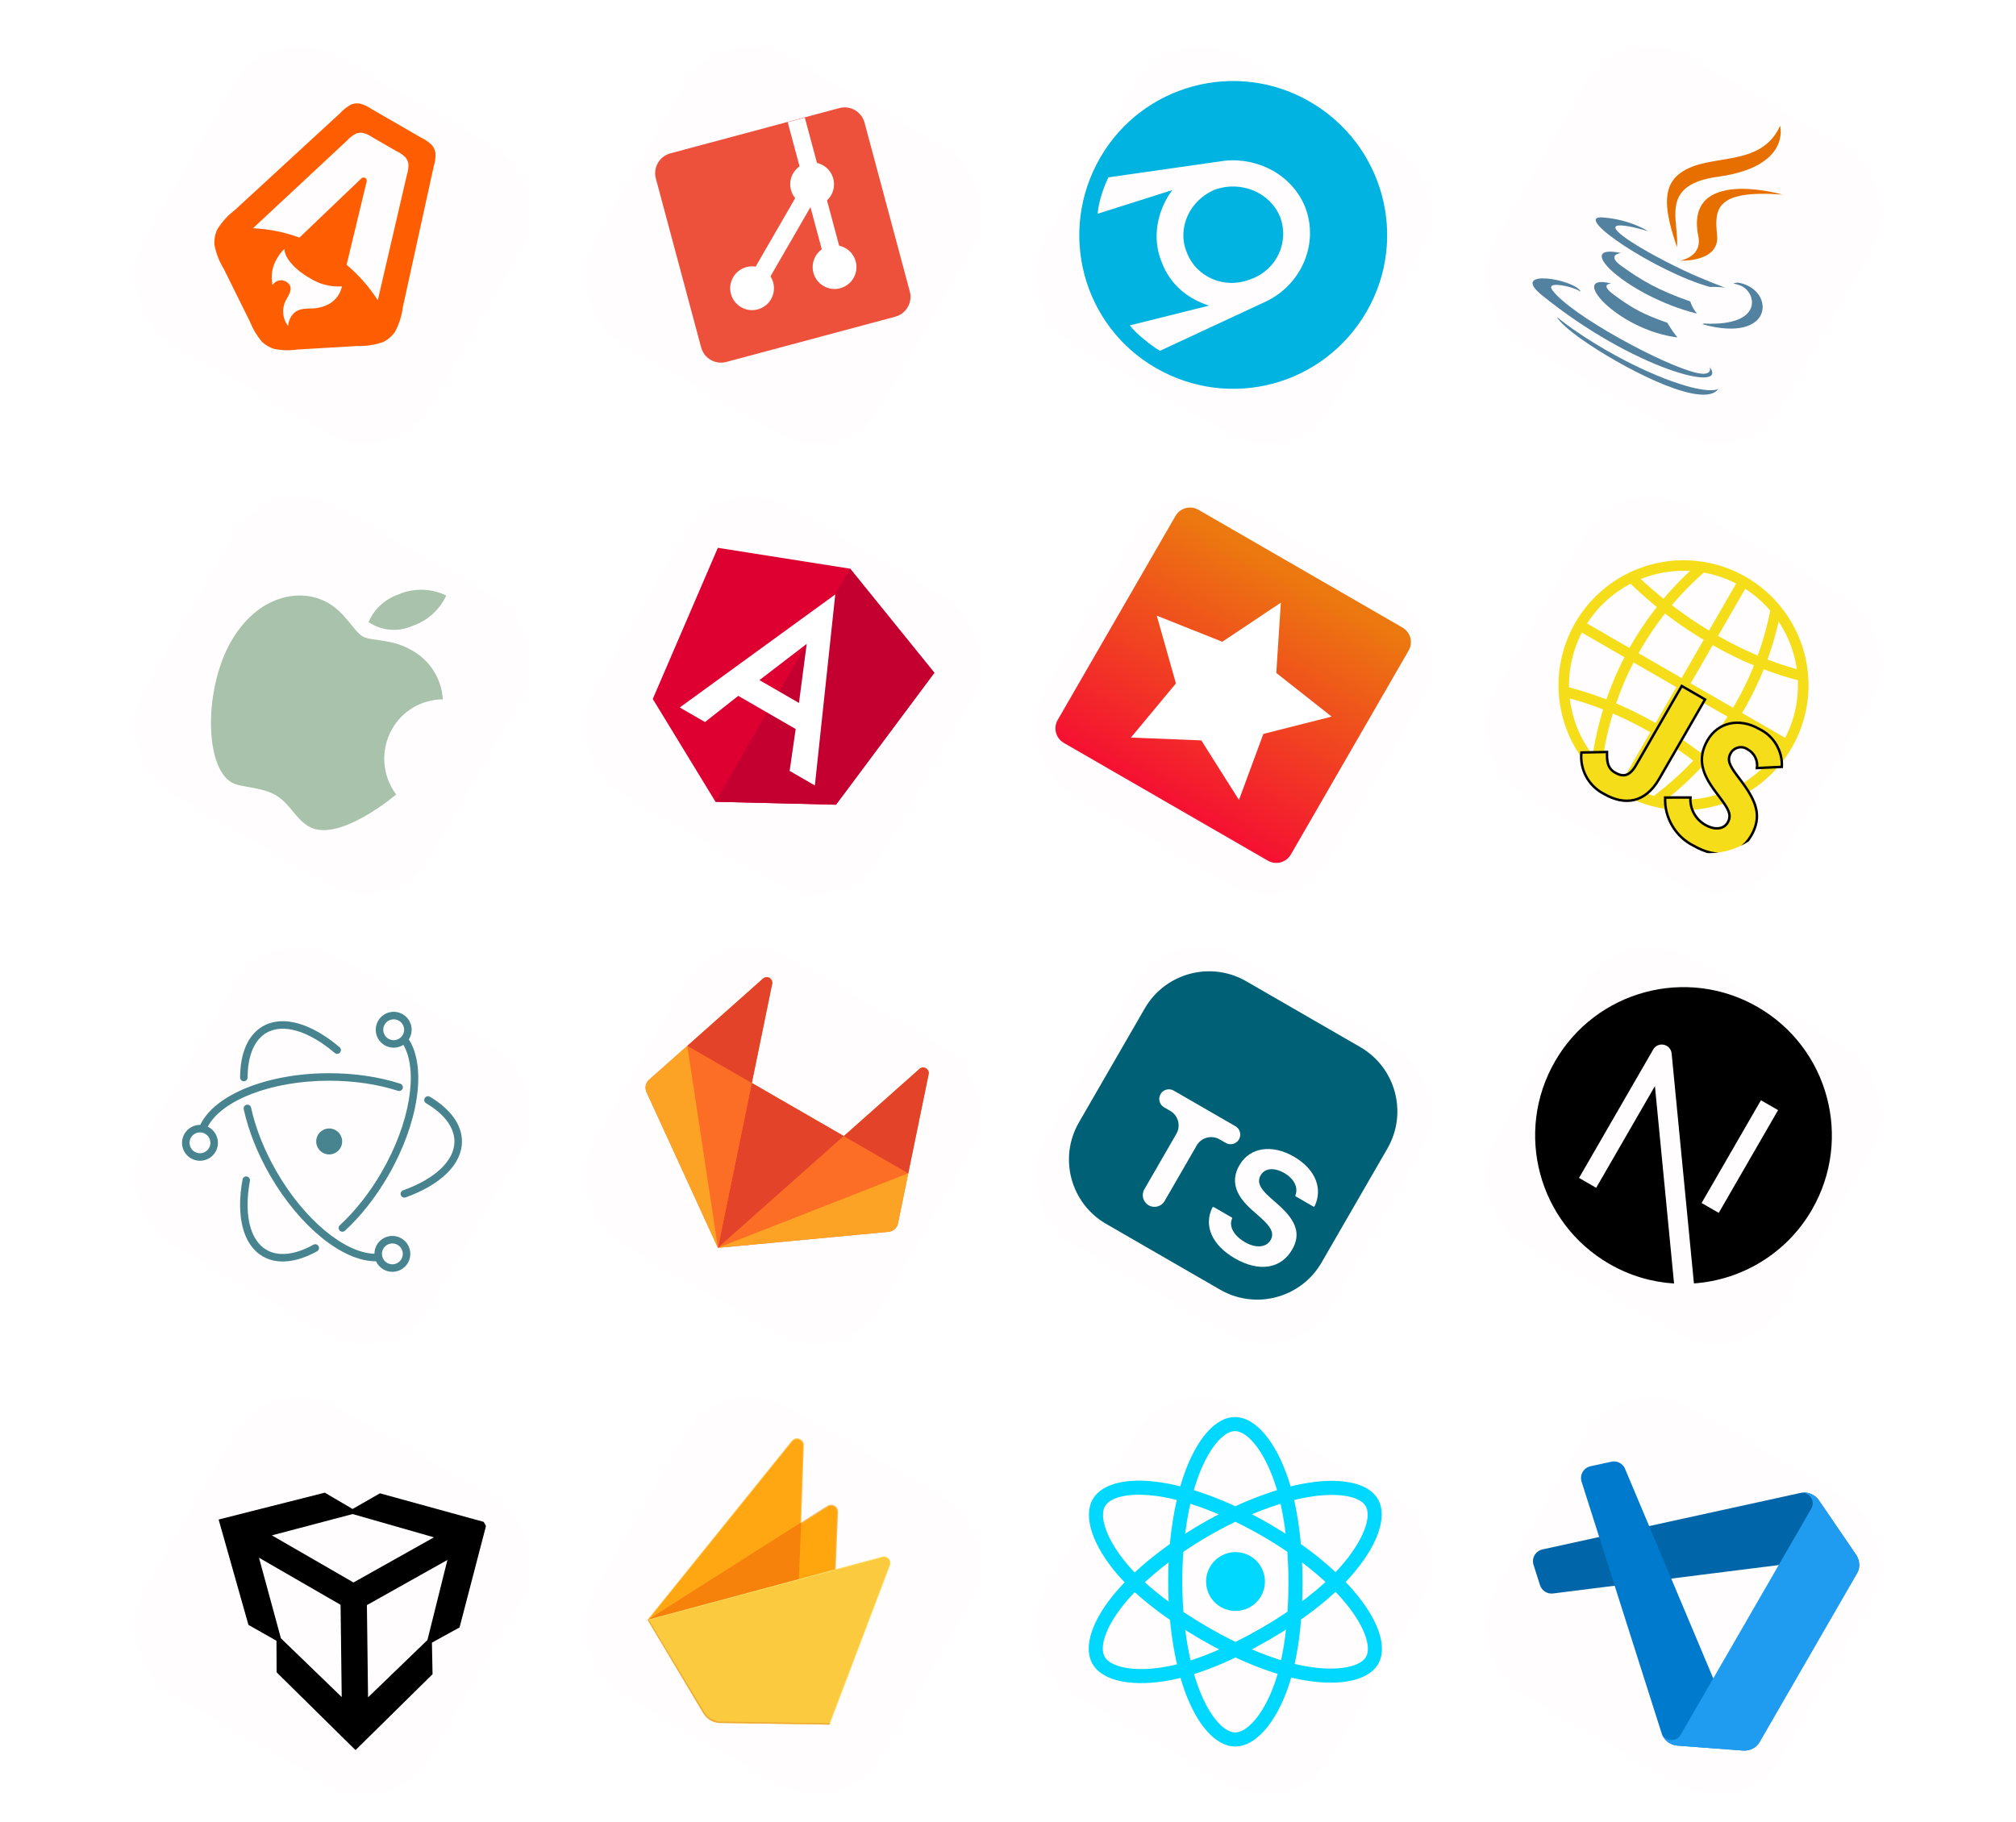 <svg width="814" height="736" viewBox="0 0 814 736" fill="none" xmlns="http://www.w3.org/2000/svg">
<g filter="url(#filter0_d_10_204)">
<g filter="url(#filter1_d_10_204)">
<rect x="109.89" width="133.111" height="133.111" rx="30" transform="rotate(30 109.89 0)" fill="#FFFDFD"/>
</g>
<g clip-path="url(#clip0_10_204)">
<path fill-rule="evenodd" clip-rule="evenodd" d="M94.766 80.882C91.982 83.011 89.605 85.623 87.749 88.595C86.83 90.558 86.43 92.724 86.587 94.886C87.244 98.326 88.523 101.619 90.361 104.601L100.975 126.034C102.122 128.947 103.742 131.651 105.769 134.038C107.199 135.389 108.926 136.387 110.812 136.949C113.903 137.533 117.068 137.604 120.182 137.159L144.239 135.734C147.771 135.846 151.293 135.316 154.634 134.168C156.597 133.219 158.28 131.776 159.517 129.981C161.168 126.858 162.238 123.461 162.674 119.955L175.126 63.19C175.683 61.44 175.923 59.605 175.834 57.77C175.647 56.647 175.178 55.59 174.471 54.697C173.178 53.397 171.665 52.338 170 51.569L150.156 40.112C148.658 39.055 146.981 38.277 145.207 37.815C144.078 37.646 142.925 37.771 141.859 38.177C140.23 39.02 138.766 40.149 137.537 41.51L94.766 80.882ZM164.906 62.202C164.964 63.739 164.748 65.273 164.267 66.733L152.536 117.271C149.093 111.884 144.847 107.055 139.945 102.95L148.059 69.26C148.105 69.06 148.102 68.852 148.051 68.653C148 68.454 147.902 68.27 147.765 68.117C147.628 67.964 147.457 67.846 147.265 67.772C147.073 67.699 146.866 67.673 146.662 67.696C146.389 67.726 146.133 67.844 145.934 68.033L120.918 91.951C114.887 89.741 108.553 88.472 102.137 88.187L140.093 52.79C141.116 51.639 142.339 50.684 143.703 49.97C144.592 49.632 145.552 49.523 146.495 49.654C147.981 50.049 149.385 50.707 150.639 51.598L160.03 57.02C161.43 57.661 162.703 58.548 163.79 59.639C164.376 60.392 164.762 61.281 164.912 62.223L164.906 62.202ZM124.856 108.176C128.767 110.746 133.409 111.974 138.079 111.673C137.766 113.101 137.167 114.451 136.32 115.642C135.473 116.834 134.394 117.842 133.147 118.607C130.69 119.999 127.894 120.684 125.071 120.584C121.974 120.714 119.302 120.839 117.386 124.158C116.768 125.221 116.402 126.41 116.314 127.636C115.153 126.12 114.466 124.292 114.342 122.386C114.219 120.479 114.662 118.578 115.618 116.924L115.736 116.718C117.062 114.422 118.695 111.594 115.46 109.727C115.01 109.466 114.512 109.296 113.996 109.227C112.956 109.09 111.904 109.371 111.071 110.008C110.657 110.325 110.309 110.719 110.046 111.169C109.227 107.468 109.876 103.594 111.857 100.361C112.661 98.932 113.676 97.632 114.868 96.505C114.743 99.827 118.761 104.67 124.85 108.186L124.856 108.176Z" fill="#FF5D01"/>
</g>
</g>
<g filter="url(#filter2_d_10_204)">
<g filter="url(#filter3_d_10_204)">
<rect x="291.723" width="133.111" height="133.111" rx="30" transform="rotate(30 291.723 0)" fill="#FFFDFD"/>
</g>
<g clip-path="url(#clip1_10_204)">
<path d="M264.819 68.107C263.631 63.672 266.263 59.113 270.698 57.925L338.893 39.652C343.328 38.464 347.887 41.096 349.075 45.531L367.348 113.726C368.536 118.161 365.904 122.719 361.469 123.908L293.274 142.18C288.839 143.369 284.281 140.737 283.092 136.302L264.819 68.107Z" fill="#EE513B"/>
<path d="M324.961 43.502L318.055 45.352L322.834 63.188C321.81 63.906 320.923 64.853 320.257 66.007C318.365 69.283 318.809 73.268 321.073 76.031L305.103 103.692C301.578 103.113 297.905 104.72 296.013 107.997C293.572 112.225 295.021 117.631 299.249 120.072C303.477 122.513 308.883 121.064 311.324 116.837C313.039 113.866 312.834 110.313 311.093 107.617L327.243 79.644L331.812 96.693C330.822 97.403 329.963 98.331 329.314 99.455C326.873 103.683 328.322 109.089 332.55 111.53C336.778 113.971 342.184 112.522 344.625 108.294C347.065 104.067 345.617 98.661 341.389 96.22C340.567 95.745 339.702 95.418 338.821 95.229L333.915 76.918C334.551 76.329 335.111 75.636 335.567 74.846C338.008 70.618 336.559 65.212 332.331 62.771C331.541 62.315 330.71 61.995 329.865 61.803L324.961 43.502Z" fill="white"/>
</g>
</g>
<g filter="url(#filter4_d_10_204)">
<g filter="url(#filter5_d_10_204)">
<rect x="473.555" width="133.111" height="133.111" rx="30" transform="rotate(30 473.555 0)" fill="#FFFDFD"/>
</g>
<g clip-path="url(#clip2_10_204)">
<path fill-rule="evenodd" clip-rule="evenodd" d="M528.801 37.02C558.746 54.308 568.9 92.205 551.813 121.801C534.524 151.746 496.628 161.9 466.683 144.612C437.087 127.524 426.932 89.628 444.221 59.683C461.308 30.087 499.205 19.932 528.801 37.02ZM505.043 108.727C494.701 112.969 483.103 108.13 479.209 97.989C475.113 88.197 480.3 76.799 490.642 72.557C501.131 68.863 512.73 73.702 516.825 83.495C520.72 93.636 515.532 105.033 505.043 108.727ZM456.187 127.41L488.189 119.424C479.524 116.742 472.32 110.725 469.068 101.884C464.972 92.091 467.266 80.881 473.336 72.779L443.222 82.32C443.222 82.32 443.398 76.386 447.527 67.627L494.584 60.905C508.354 59.57 521.786 66.861 526.966 79.6C532.587 93.988 525.831 110.515 511.537 117.583L468.36 137.687C464.878 135.677 458.517 130.612 456.187 127.41Z" fill="#00B3E0"/>
</g>
</g>
<g filter="url(#filter6_d_10_204)">
<g filter="url(#filter7_d_10_204)">
<rect x="655.388" width="133.111" height="133.111" rx="30" transform="rotate(30 655.388 0)" fill="#FFFDFD"/>
</g>
<g clip-path="url(#clip3_10_204)">
<path d="M693.53 67.405C723.318 63.312 718.757 46.833 718.757 46.833C710.797 64.248 689.98 57.426 678.454 65.896C670.589 71.676 672.398 81.757 677.094 95.858C677.335 93.475 677.083 90.878 676.829 88.25C675.961 79.285 675.057 69.946 693.53 67.405Z" fill="#E76F00"/>
<path d="M678.362 101.26C678.362 101.26 687.433 99.84 685.736 91.462C679.991 63.048 719.704 74.587 719.704 74.587C692.562 72.557 692.227 80.459 693.305 90.918C694.453 102.127 678.362 101.26 678.362 101.26Z" fill="#E76F00"/>
<path d="M687.986 126.666C712.671 127.931 709.262 113.483 702.382 111.192C700.696 110.63 699.869 110.51 699.869 110.51C699.869 110.51 700.927 109.971 702.212 110.214C716.81 113.033 716.576 135.053 687.319 126.936C687.319 126.936 687.764 126.847 687.986 126.666Z" fill="#5382A1"/>
<path d="M655.44 91.439C644.419 82.987 665.374 89.335 665.374 89.335C665.374 89.335 658.478 84.72 647.238 83.82C633.946 82.76 668.867 105.93 690.418 111.906C693.123 111.722 696.472 112.143 696.472 112.143C696.472 112.143 688.021 109.061 680.013 105.283C670.218 100.655 660.093 95.009 655.44 91.439Z" fill="#5382A1"/>
<path d="M654.609 103.359C648.348 98.843 654.533 98.187 654.533 98.187C634.081 93.868 657.188 115.701 685.227 122.67C683.182 120.308 682.493 117.749 682.493 117.749C669.455 113.189 662.705 109.197 654.609 103.359Z" fill="#5382A1"/>
<path d="M651.696 115.095C645.484 110.507 650.648 110.529 650.648 110.529C632.549 105.802 652.552 129.175 677.281 132.275C674.742 129.149 673.24 126.364 673.24 126.364C663.415 122.893 659.225 120.647 651.696 115.095Z" fill="#5382A1"/>
<path d="M690.34 144.232C690.34 144.232 691.869 148.218 684.792 146.534C671.337 143.326 634.44 123.4 626.847 113.261C624.118 109.618 632.158 111.391 634.557 112.173C637.062 112.985 638.285 113.81 638.285 113.81C635.866 108.69 609.062 104.249 622.563 115.204C659.38 145.083 698.165 154.97 690.34 144.232Z" fill="#5382A1"/>
<path d="M693.839 153.034C688.258 161.163 659.128 146.732 641.497 135.017C629.995 127.373 628.689 124.111 628.67 124.063C639.024 132.511 658.09 143.968 675.375 150.094C690.696 155.523 693.839 153.034 693.839 153.034Z" fill="#5382A1"/>
</g>
</g>
<g filter="url(#filter8_d_10_204)">
<g filter="url(#filter9_d_10_204)">
<rect x="109.89" y="181.833" width="133.111" height="133.111" rx="30" transform="rotate(30 109.89 181.833)" fill="#FFFDFD"/>
</g>
<path d="M160.668 236.164C163.752 234.804 167.095 234.13 170.465 234.19C173.835 234.249 177.152 235.04 180.186 236.507C178.872 239.358 176.993 241.913 174.663 244.016C172.334 246.12 169.601 247.73 166.632 248.748C163.779 250.038 160.643 250.578 157.523 250.315C154.403 250.053 151.402 248.996 148.805 247.246C149.907 244.679 151.531 242.368 153.573 240.46C155.615 238.552 158.031 237.089 160.668 236.164Z" fill="#A8C2AB"/>
<path d="M146.505 253.078C149.685 254.914 158.106 253.948 165.803 258.392C169.518 260.328 172.668 263.193 174.946 266.709C177.225 270.224 178.555 274.27 178.806 278.451C174.644 278.461 170.559 279.57 166.964 281.668C163.369 283.765 160.393 286.775 158.337 290.393C155.998 294.486 154.905 299.173 155.193 303.878C155.48 308.584 157.135 313.102 159.954 316.88C159.954 316.88 136.68 336.716 124.701 329.8C119.2 326.624 117.059 320.456 111.265 317.111C105.358 313.701 97.277 314.164 93.461 311.96C82.53 305.65 82.369 273.992 93.354 254.965C104.163 236.244 121.527 233.174 132.495 239.506C139.626 243.624 142.783 250.929 146.505 253.078Z" fill="#A8C2AB"/>
</g>
<g filter="url(#filter10_d_10_204)">
<g filter="url(#filter11_d_10_204)">
<rect x="291.723" y="181.833" width="133.111" height="133.111" rx="30" transform="rotate(30 291.723 181.833)" fill="#FFFDFD"/>
</g>
<g clip-path="url(#clip4_10_204)">
<path d="M343.26 225.677L289.845 217.253L263.569 278.294L288.907 319.82L337.539 321L377.264 267.724L343.26 225.677Z" fill="#DD0031"/>
<path d="M343.26 225.677L288.907 319.82L337.539 321L377.264 267.724L343.26 225.677Z" fill="#C3002F"/>
<path d="M337.254 236.079L274.464 281.732L284.652 287.614L298.081 277.04L321.274 290.43L318.831 307.347L329.019 313.229L337.254 236.079ZM322.597 279.897L306.635 270.681L325.731 256.037L322.597 279.897Z" fill="white"/>
</g>
</g>
<g filter="url(#filter12_d_10_204)">
<g filter="url(#filter13_d_10_204)">
<rect x="473.555" y="181.833" width="133.111" height="133.111" rx="30" transform="rotate(30 473.555 181.833)" fill="#FFFDFD"/>
</g>
<g clip-path="url(#clip5_10_204)">
<path d="M566.281 249.457L483.905 201.898C480.656 200.021 476.501 201.135 474.624 204.384L427.065 286.76C425.189 290.009 426.302 294.164 429.552 296.041L511.927 343.6C515.177 345.476 519.332 344.363 521.208 341.113L568.768 258.738C570.644 255.488 569.53 251.333 566.281 249.457Z" fill="url(#paint0_linear_10_204)"/>
<path d="M485.056 295.024L456.623 293.886L474.8 272.022L467.07 244.646L493.509 255.186L517.167 239.405L515.33 267.784L537.677 285.412L510.104 292.405L500.258 319.079L485.056 295.024Z" fill="white"/>
</g>
</g>
<g filter="url(#filter14_d_10_204)">
<g filter="url(#filter15_d_10_204)">
<rect x="655.388" y="181.833" width="133.111" height="133.111" rx="30" transform="rotate(30 655.388 181.833)" fill="#FFFDFD"/>
</g>
<g clip-path="url(#clip6_10_204)">
<path d="M654.513 316.458C645.868 311.467 638.898 304.024 634.483 295.072C630.068 286.119 628.407 276.058 629.71 266.161C631.012 256.264 635.221 246.976 641.803 239.471C648.384 231.966 657.044 226.581 666.686 223.997C676.328 221.414 686.52 221.748 695.972 224.956C705.425 228.165 713.714 234.105 719.79 242.024C725.867 249.943 729.459 259.487 730.112 269.448C730.765 279.409 728.449 289.34 723.458 297.984C716.754 309.565 705.731 318.014 692.806 321.477C679.88 324.94 666.109 323.135 654.513 316.458ZM702.865 232.711C694.946 228.139 685.849 226.018 676.725 226.616C667.601 227.214 658.859 230.505 651.605 236.071C644.351 241.637 638.91 249.23 635.971 257.888C633.032 266.547 632.726 275.882 635.093 284.714C637.459 293.547 642.392 301.479 649.266 307.508C656.141 313.536 664.649 317.391 673.714 318.585C682.78 319.778 691.996 318.257 700.197 314.213C708.397 310.168 715.215 303.783 719.787 295.865C725.902 285.242 727.554 272.628 724.382 260.789C721.21 248.95 713.472 238.853 702.865 232.711Z" fill="#F5DE19"/>
<path d="M722.07 294.735L639.547 247.091L637.427 250.762L719.951 298.407L722.07 294.735Z" fill="#F5DE19"/>
<path d="M690.699 256.068C678.124 248.882 666.573 240.037 656.357 229.771L659.448 226.868C659.733 227.175 688.672 257.561 729.467 267.294L728.482 271.416C715.215 268.145 702.489 262.976 690.699 256.068Z" fill="#F5DE19"/>
<path d="M630.482 277.22L631.466 273.1C673.538 283.146 702.383 313.462 703.586 314.739L700.495 317.642C700.213 317.337 671.279 286.958 630.482 277.22Z" fill="#F5DE19"/>
<path d="M642.592 304.43C646.535 272.676 662.245 243.556 686.619 222.824L689.166 226.213C665.704 246.236 650.591 274.32 646.806 304.932L642.592 304.43Z" fill="#F5DE19"/>
<path d="M670.606 320.604L668.068 317.207C692.684 298.621 709.447 271.49 715.054 241.16L719.263 241.671C713.494 273.144 696.132 301.31 670.606 320.604Z" fill="#F5DE19"/>
<path d="M705.406 232.542L701.737 230.424L653.215 314.468L656.883 316.586L705.406 232.542Z" fill="#F5DE19"/>
<path d="M682.552 318.076C682.407 320.297 682.891 322.514 683.95 324.471C685.008 326.429 686.597 328.049 688.534 329.144C692.43 331.393 696.047 330.884 697.6 328.192C699.462 324.967 697.567 322.345 694.359 317.995L692.59 315.63C687.472 308.82 685.054 302.595 689.476 294.937C693.548 287.884 702.021 285.616 710.423 290.467C713.259 291.842 715.628 294.022 717.233 296.734C718.838 299.446 719.609 302.571 719.45 305.719L709.411 306.192C709.628 304.708 709.387 303.193 708.721 301.849C708.056 300.504 706.996 299.394 705.685 298.667C705.152 298.283 704.545 298.015 703.903 297.879C703.26 297.743 702.597 297.743 701.955 297.877C701.312 298.012 700.705 298.279 700.171 298.661C699.638 299.044 699.189 299.533 698.855 300.098C697.233 302.908 698.315 305.073 701.341 309.147L703.109 311.512C709.116 319.559 711.603 325.641 707.068 333.496C702.18 341.963 692.847 342.77 683.912 337.611C680.305 335.823 677.291 333.03 675.236 329.568C673.18 326.106 672.17 322.124 672.327 318.101L682.552 318.076ZM648.859 299.71C648.822 303.186 648.877 306.169 652.121 308.042C655.212 309.826 657.858 309.743 660.572 305.041L679.039 273.055L688.443 278.484L669.906 310.592C664.284 320.33 656.014 321.466 647.675 316.652C644.638 315.112 642.138 312.689 640.505 309.701C638.872 306.713 638.183 303.301 638.526 299.914L648.859 299.71Z" fill="#F5DE19" stroke="black" stroke-miterlimit="10"/>
</g>
</g>
<g filter="url(#filter16_d_10_204)">
<g filter="url(#filter17_d_10_204)">
<rect x="109.89" y="363.665" width="133.111" height="133.111" rx="30" transform="rotate(30 109.89 363.665)" fill="#FFFDFD"/>
</g>
<g clip-path="url(#clip7_10_204)">
<path d="M137.118 418.943C125.68 409.236 114.167 405.837 106.111 410.488C100.1 413.959 96.974 421.357 96.945 431.177C96.942 432.013 97.618 432.693 98.454 432.695C99.289 432.698 99.969 432.022 99.972 431.187C99.998 422.34 102.696 415.955 107.625 413.11C114.317 409.246 124.586 412.277 135.159 421.251C135.796 421.792 136.751 421.714 137.292 421.076C137.833 420.439 137.755 419.484 137.118 418.943ZM162.875 417.984C160.668 419.399 157.766 419.562 155.339 418.161C151.874 416.161 150.687 411.731 152.687 408.266C154.688 404.801 159.118 403.614 162.582 405.615C166.047 407.615 167.234 412.045 165.234 415.51C165.181 415.6 165.127 415.689 165.072 415.777C172.355 427.143 168.997 449.623 156.782 470.781C151.758 479.483 145.72 487.131 139.275 493.062C138.66 493.628 137.702 493.589 137.136 492.974C136.57 492.359 136.61 491.401 137.225 490.835C143.439 485.117 149.286 477.71 154.16 469.267C165.663 449.345 168.938 428.377 162.875 417.984ZM83.886 451.031C84.048 451.109 84.207 451.193 84.365 451.284C87.829 453.284 89.016 457.714 87.016 461.179C85.016 464.643 80.586 465.83 77.121 463.83C73.657 461.83 72.47 457.4 74.47 453.935C75.832 451.577 78.319 450.274 80.862 450.313C86.686 438.043 108.083 429.441 132.914 429.441C143.228 429.441 153.113 430.922 161.616 433.669C162.412 433.926 162.848 434.78 162.591 435.575C162.334 436.37 161.481 436.807 160.686 436.55C152.491 433.902 142.92 432.468 132.914 432.468C109.53 432.468 89.507 440.367 83.886 451.031ZM151.183 502.36C151.19 501.145 151.504 499.915 152.155 498.787C154.155 495.322 158.585 494.135 162.05 496.135C165.515 498.136 166.702 502.566 164.701 506.03C162.701 509.495 158.271 510.682 154.806 508.682C153.441 507.893 152.43 506.728 151.827 505.393C138.421 505.502 121.039 491.463 109.047 470.692C103.942 461.85 100.303 452.646 98.414 443.983C98.236 443.166 98.754 442.36 99.57 442.182C100.387 442.004 101.193 442.521 101.371 443.338C103.192 451.689 106.716 460.601 111.668 469.179C122.986 488.781 139.179 502.02 151.183 502.36ZM163.779 479.596C162.993 479.878 162.126 479.469 161.843 478.683C161.561 477.896 161.97 477.029 162.756 476.747C175.767 472.075 183.493 464.711 183.493 457.001C183.493 451.404 179.452 445.964 172.035 441.552C171.316 441.125 171.08 440.196 171.508 439.478C171.935 438.759 172.864 438.523 173.582 438.951C181.829 443.856 186.52 450.171 186.52 457.001C186.52 466.284 177.857 474.541 163.779 479.596ZM97.925 472.376C98.074 471.554 98.862 471.008 99.684 471.157C100.507 471.307 101.052 472.095 100.903 472.917C98.427 486.547 100.938 496.943 107.625 500.804C112.434 503.58 119.099 502.835 126.561 498.701C127.292 498.295 128.214 498.56 128.619 499.291C129.024 500.022 128.759 500.943 128.028 501.348C119.725 505.949 111.982 506.815 106.111 503.425C98.061 498.777 95.246 487.121 97.925 472.376ZM162.08 504.517C163.244 502.5 162.553 499.921 160.537 498.757C158.52 497.592 155.941 498.283 154.776 500.3C153.612 502.317 154.303 504.896 156.32 506.06C158.337 507.225 160.916 506.534 162.08 504.517ZM78.635 461.209C80.652 462.373 83.231 461.682 84.395 459.665C85.559 457.649 84.868 455.07 82.851 453.905C80.835 452.741 78.256 453.432 77.091 455.449C75.927 457.466 76.618 460.044 78.635 461.209ZM156.852 415.54C158.869 416.704 161.448 416.013 162.612 413.996C163.777 411.979 163.086 409.4 161.069 408.236C159.052 407.072 156.473 407.763 155.309 409.779C154.144 411.796 154.835 414.375 156.852 415.54ZM131.311 461.991C128.555 461.105 127.04 458.154 127.925 455.398C128.811 452.643 131.761 451.127 134.517 452.011C137.273 452.897 138.788 455.847 137.904 458.604C137.019 461.36 134.068 462.875 131.311 461.991Z" fill="#47848F"/>
</g>
</g>
<g filter="url(#filter18_d_10_204)">
<g filter="url(#filter19_d_10_204)">
<rect x="291.723" y="363.665" width="133.111" height="133.111" rx="30" transform="rotate(30 291.723 363.665)" fill="#FFFDFD"/>
</g>
<g clip-path="url(#clip8_10_204)">
<path d="M362.577 490.109L366.713 469.883L374.957 429.781C375.045 429.323 374.987 428.85 374.792 428.427C374.596 428.004 374.274 427.653 373.869 427.423C373.467 427.19 373.003 427.087 372.541 427.13C372.078 427.173 371.641 427.36 371.29 427.663L340.695 454.832L303.554 433.389L311.789 393.301C311.876 392.846 311.818 392.375 311.623 391.954C311.428 391.533 311.107 391.184 310.704 390.955C310.303 390.72 309.838 390.617 309.376 390.66C308.913 390.703 308.476 390.89 308.125 391.195L277.544 418.373L262.091 432.093C261.404 432.705 260.933 433.523 260.747 434.424C260.56 435.325 260.669 436.262 261.057 437.096L289.889 499.969L358.74 493.494C359.658 493.416 360.527 493.045 361.218 492.435C361.909 491.826 362.385 491.01 362.577 490.109Z" fill="#FC6D26"/>
<path d="M289.894 499.943L340.706 454.829L303.565 433.386L289.894 499.943Z" fill="#E24329"/>
<path d="M289.894 499.943L303.551 433.378L277.556 418.37L289.894 499.943Z" fill="#FC6D26"/>
<path d="M277.522 418.379L262.081 432.078C261.394 432.69 260.923 433.507 260.736 434.408C260.55 435.309 260.659 436.246 261.046 437.081L289.878 499.972L277.517 418.386L277.522 418.379Z" fill="#FCA326"/>
<path d="M277.536 418.387L303.56 433.412L311.777 393.323C311.864 392.867 311.807 392.395 311.613 391.973C311.419 391.551 311.098 391.2 310.696 390.969C310.294 390.734 309.828 390.63 309.365 390.672C308.901 390.714 308.462 390.901 308.11 391.205L277.536 418.387Z" fill="#E24329"/>
<path d="M289.894 499.943L340.706 454.829L366.744 469.863L289.894 499.943Z" fill="#FC6D26"/>
<path d="M366.717 469.876L362.567 490.093C362.381 490.995 361.91 491.812 361.222 492.424C360.535 493.036 359.668 493.41 358.751 493.491L289.894 499.943L366.703 469.867L366.717 469.876Z" fill="#FCA326"/>
<path d="M366.717 469.876L340.708 454.859L371.296 427.686C371.648 427.38 372.087 427.193 372.551 427.151C373.015 427.108 373.481 427.213 373.882 427.45C374.71 427.928 375.142 428.879 374.963 429.803L366.732 469.884L366.717 469.876Z" fill="#E24329"/>
</g>
</g>
<g filter="url(#filter20_d_10_204)">
<g filter="url(#filter21_d_10_204)">
<rect x="473.555" y="363.665" width="133.111" height="133.111" rx="30" transform="rotate(30 473.555 363.665)" fill="#FFFDFD"/>
</g>
<g clip-path="url(#clip9_10_204)">
<path fill-rule="evenodd" clip-rule="evenodd" d="M560.195 459.855C568.479 445.507 563.563 427.159 549.214 418.875L503.19 392.303C488.841 384.018 470.494 388.935 462.21 403.283L435.637 449.307C427.353 463.656 432.269 482.004 446.618 490.288L492.642 516.86C506.991 525.145 525.339 520.228 533.623 505.88L560.195 459.855ZM470.241 481.048C468.935 483.309 466.044 484.084 463.783 482.779V482.779C461.522 481.473 460.747 478.582 462.053 476.321L474.99 453.913C476.862 450.671 475.751 446.526 472.509 444.654L470.015 443.214C468.151 442.138 467.512 439.754 468.588 437.89V437.89C469.665 436.026 472.048 435.387 473.912 436.464L498.828 450.849C500.693 451.925 501.331 454.309 500.255 456.173V456.173C499.179 458.037 496.795 458.676 494.931 457.599L492.437 456.159C489.195 454.288 485.05 455.398 483.178 458.64L470.241 481.048ZM521.722 500.685C517.245 508.439 508.393 509.872 498.633 504.237C489.279 498.837 485.951 490.951 489.498 483.744V483.744C489.619 483.5 489.921 483.409 490.156 483.545L497.339 487.692C497.493 487.781 497.555 487.973 497.481 488.136V488.136C496.089 491.237 498.119 495.047 502.7 497.693C507.065 500.213 511.28 499.863 513.018 496.853L513.034 496.826C514.52 494.251 513.425 491.702 509.151 487.897L505.515 484.677C498.336 478.328 497.031 472.512 500.459 466.575L500.474 466.548C504.669 459.282 513.676 458.083 522.351 463.092C531.488 468.367 534.07 476.293 530.813 483.124V483.124C530.718 483.322 530.473 483.398 530.283 483.288L523.267 479.237C523.076 479.127 522.993 478.896 523.07 478.69V478.69C524.221 475.631 522.637 472.114 518.516 469.735C514.461 467.429 510.713 467.723 509.022 470.652L509.006 470.678C507.535 473.227 508.557 475.841 512.617 479.451L516.28 482.686C523.563 489.169 525.26 494.558 521.738 500.659L521.722 500.685Z" fill="#006076"/>
</g>
</g>
<g filter="url(#filter22_d_10_204)">
<g filter="url(#filter23_d_10_204)">
<rect x="655.388" y="363.665" width="133.111" height="133.111" rx="30" transform="rotate(30 655.388 363.665)" fill="#FFFDFD"/>
</g>
<g clip-path="url(#clip10_10_204)">
<path fill-rule="evenodd" clip-rule="evenodd" d="M627.874 424.632C644.415 395.982 681.049 386.166 709.699 402.707C738.348 419.247 748.165 455.882 731.624 484.531C721.293 502.425 703.124 512.972 683.958 514.339L674.953 421.467C674.786 419.739 673.521 418.317 671.825 417.949C670.128 417.581 668.388 418.352 667.52 419.855L637.571 471.73L644.487 475.723L668.207 434.64L675.937 514.373C667.009 513.811 658.071 511.232 649.799 506.456C621.149 489.915 611.333 453.281 627.874 424.632ZM687.057 481.856L711.017 440.357L717.934 444.35L693.974 485.85L687.057 481.856Z" fill="black"/>
</g>
</g>
<g filter="url(#filter24_d_10_204)">
<g filter="url(#filter25_d_10_204)">
<rect x="109.89" y="545.498" width="133.111" height="133.111" rx="30" transform="rotate(30 109.89 545.498)" fill="#FFFDFD"/>
</g>
<g clip-path="url(#clip11_10_204)">
<path d="M148.609 681.518L148.146 644.261L180.65 626.021L172.585 658.362L148.61 681.51L148.609 681.518ZM113.421 657.65L104.572 625.117L137.516 644.138L137.972 681.394L113.414 657.654L113.421 657.65ZM142.382 607.487L175.217 616.883L142.728 635.119L109.777 616.094L142.382 607.487ZM185.56 653.271L196.571 610.99L153.413 599.109L142.363 605.435L131.142 598.846L88.274 609.694L100.315 652.247L111.629 658.661L111.691 671.402L143.546 702.825L174.65 672.166L174.4 659.419L185.56 653.271Z" fill="black"/>
</g>
</g>
<g filter="url(#filter26_d_10_204)">
<g filter="url(#filter27_d_10_204)">
<rect x="291.723" y="545.498" width="133.111" height="133.111" rx="30" transform="rotate(30 291.723 545.498)" fill="#FFFDFD"/>
</g>
<g filter="url(#filter28_d_10_204)">
<g clip-path="url(#clip12_10_204)">
<path d="M261.452 646.18L262.558 645.68L323.092 607.554L323.488 607.009L324.564 575.737C324.583 575.165 324.422 574.601 324.104 574.125C323.785 573.65 323.325 573.287 322.789 573.087C322.252 572.887 321.667 572.861 321.115 573.012C320.563 573.164 320.073 573.485 319.713 573.93L261.452 646.18Z" fill="#FFC24A"/>
<path d="M262.187 645.74L263.168 645.106L323.075 607.375L324.237 576.028C324.269 575.49 324.125 574.955 323.827 574.505C323.53 574.055 323.094 573.714 322.586 573.532C322.079 573.35 321.525 573.338 321.01 573.497C320.494 573.656 320.044 573.977 319.727 574.414L262.187 645.74Z" fill="#FFA712"/>
<path d="M322.326 630.46L337.424 626.208L338.381 602.644C338.397 602.134 338.275 601.629 338.027 601.184C337.779 600.738 337.414 600.368 336.973 600.113C336.531 599.858 336.028 599.727 335.518 599.735C335.008 599.743 334.51 599.889 334.077 600.158L323.43 606.894L322.953 607.718L322.326 630.46Z" fill="#F4BD62"/>
<path d="M322.386 629.966L337.054 625.85L337.985 602.948C338.054 602.48 337.986 602.003 337.789 601.573C337.593 601.143 337.276 600.779 336.877 600.525C336.479 600.271 336.015 600.138 335.543 600.141C335.07 600.145 334.608 600.285 334.214 600.545L323.444 607.435L323.003 607.848L322.386 629.966Z" fill="#FFA50E"/>
<path d="M261.457 646.188L261.897 646.067L263.137 646.241L321.358 630.756L322.563 629.751L323.49 606.856L261.457 646.188Z" fill="#F6820C"/>
<path d="M290.759 687.866L334.989 688.527L359.395 624.176C359.566 623.721 359.608 623.229 359.517 622.752C359.427 622.275 359.206 621.832 358.881 621.473C358.555 621.113 358.136 620.85 357.671 620.712C357.205 620.575 356.711 620.568 356.242 620.693L261.452 646.18L283.992 683.954C284.693 685.128 285.682 686.103 286.866 686.787C288.051 687.471 289.39 687.84 290.757 687.86" fill="#FDE068"/>
<path d="M334.773 688.195L359.001 624.333C359.214 623.926 359.301 623.466 359.251 623.01C359.202 622.555 359.018 622.124 358.724 621.772C358.43 621.421 358.038 621.165 357.598 621.036C357.158 620.907 356.689 620.912 356.252 621.05L261.877 646.277L284.163 683.64C284.859 684.805 285.841 685.772 287.015 686.45C288.19 687.128 289.519 687.495 290.875 687.515L334.773 688.195Z" fill="#FCCA3F"/>
<path d="M291.083 687.304C289.716 687.284 288.377 686.914 287.192 686.231C286.008 685.547 285.019 684.572 284.318 683.398L261.888 646.057L261.452 646.18L283.992 683.954C284.693 685.128 285.682 686.103 286.866 686.787C288.051 687.471 289.39 687.84 290.757 687.86L334.989 688.527L335.198 687.974L291.083 687.304Z" fill="#EEAB37"/>
</g>
</g>
</g>
<g filter="url(#filter29_d_10_204)">
<g filter="url(#filter30_d_10_204)">
<rect x="473.555" y="545.498" width="133.111" height="133.111" rx="30" transform="rotate(30 473.555 545.498)" fill="#FFFDFD"/>
</g>
<g clip-path="url(#clip13_10_204)">
<path d="M492.919 645.025C498.601 648.305 505.867 646.358 509.148 640.676C512.428 634.994 510.482 627.728 504.799 624.448C499.117 621.167 491.851 623.114 488.571 628.796C485.29 634.478 487.237 641.744 492.919 645.025Z" fill="#00D8FF"/>
<path d="M509.518 616.273C522.813 623.949 534.361 633.115 542.054 641.964C550.598 651.792 553.969 660.975 551.555 665.157C548.983 669.612 538.619 671.339 525.031 668.533C514.213 666.299 501.116 660.924 488.083 653.399C474.391 645.494 463.032 636.793 455.828 628.543C451.318 623.378 448.119 618.203 446.511 613.643C445.066 609.545 445.026 606.282 446.164 604.31C448.587 600.114 457.933 598.373 470.467 600.759C482.006 602.957 496.057 608.501 509.518 616.273ZM512.36 611.35C498.376 603.276 483.737 597.5 471.53 595.175C456.874 592.385 445.233 594.553 441.241 601.468C437.118 608.609 441.347 620.602 451.547 632.282C459.213 641.061 471.049 650.129 485.241 658.322C498.765 666.131 512.413 671.732 523.881 674.1C539.619 677.35 552.299 675.237 556.478 667.999C560.485 661.06 556.316 649.705 546.344 638.235C538.212 628.881 526.174 619.325 512.36 611.35ZM488.074 616.278C501.365 608.596 515.074 603.171 526.583 600.928C539.366 598.436 549.005 600.103 551.421 604.284C553.996 608.737 550.314 618.578 541.095 628.948C533.755 637.203 522.557 645.863 509.527 653.394C495.839 661.306 482.627 666.798 471.881 668.918C465.154 670.244 459.072 670.431 454.318 669.545C450.047 668.75 447.2 667.154 446.061 665.183C443.636 660.988 446.797 652.023 455.126 642.357C462.794 633.459 474.616 624.057 488.074 616.278ZM485.229 611.357C471.248 619.438 458.931 629.233 450.82 638.646C441.081 649.949 437.144 661.115 441.139 668.028C445.266 675.168 457.767 677.495 472.981 674.495C484.417 672.239 498.184 666.516 512.372 658.316C525.893 650.5 537.562 641.476 545.343 632.725C556.021 620.715 560.525 608.674 556.343 601.439C552.333 594.501 540.414 592.44 525.496 595.348C513.33 597.72 499.039 603.375 485.229 611.357ZM477.365 634.861C477.347 619.509 479.495 604.923 483.298 593.831C487.523 581.513 493.782 573.994 498.611 573.989C503.754 573.983 510.442 582.087 514.821 595.252C518.308 605.734 520.218 619.761 520.235 634.811C520.254 650.621 518.414 664.811 514.883 675.179C512.673 681.67 509.797 687.032 506.656 690.708C503.834 694.011 501.03 695.681 498.753 695.684C493.908 695.689 487.719 688.473 483.505 676.43C479.625 665.343 477.384 650.405 477.365 634.861ZM471.681 634.868C471.7 651.016 474.035 666.579 478.139 678.307C483.067 692.389 490.775 701.377 498.76 701.368C507.006 701.358 515.266 691.691 520.264 677.011C524.022 665.977 525.939 651.191 525.92 634.804C525.901 619.187 523.911 604.57 520.215 593.458C515.143 578.21 506.961 568.294 498.604 568.304C490.591 568.314 482.852 577.61 477.921 591.987C473.901 603.711 471.662 618.917 471.681 634.868Z" fill="#00D8FF"/>
</g>
</g>
<g filter="url(#filter31_d_10_204)">
<g filter="url(#filter32_d_10_204)">
<rect x="655.388" y="545.498" width="133.111" height="133.111" rx="30" transform="rotate(30 655.388 545.498)" fill="#FFFDFD"/>
</g>
<g clip-path="url(#clip14_10_204)">
<path d="M749.432 623.954L734.434 601.962C733.588 600.719 732.376 599.77 730.966 599.247C729.556 598.724 728.019 598.653 726.566 599.043L622.781 621.776C621.523 622.048 620.426 622.808 619.729 623.89C619.033 624.971 618.795 626.285 619.067 627.542C619.101 627.692 619.137 627.837 619.184 627.98L621.824 636.228C622.168 637.307 622.879 638.232 623.834 638.841C624.789 639.45 625.927 639.706 627.05 639.563L744.808 624.743C745.698 624.631 746.601 624.769 747.416 625.142C748.231 625.515 748.926 626.109 749.423 626.856C749.919 627.603 750.197 628.473 750.226 629.369C750.254 630.266 750.032 631.152 749.584 631.929L749.723 631.687C750.407 630.502 750.743 629.147 750.692 627.779C750.64 626.411 750.204 625.085 749.432 623.954Z" fill="#0065A9"/>
<path d="M703.8 702.991L677.253 701.003C675.754 700.889 674.327 700.313 673.17 699.354C672.012 698.395 671.181 697.1 670.791 695.648L638.587 594.397C638.195 593.172 638.305 591.842 638.893 590.698C639.481 589.554 640.5 588.691 641.725 588.298C641.871 588.252 642.015 588.211 642.162 588.18L650.625 586.342C651.734 586.098 652.894 586.252 653.901 586.775C654.908 587.299 655.7 588.16 656.138 589.208L702.171 698.592C702.518 699.419 703.09 700.132 703.821 700.652C704.552 701.171 705.413 701.476 706.308 701.533C707.203 701.589 708.096 701.395 708.886 700.971C709.677 700.547 710.333 699.912 710.782 699.135L710.632 699.395C709.946 700.575 708.941 701.538 707.733 702.174C706.525 702.81 705.162 703.093 703.8 702.991Z" fill="#007ACC"/>
<path d="M677.253 701.003C675.754 700.89 674.327 700.313 673.17 699.354C672.012 698.395 671.181 697.1 670.791 695.649C671.013 696.458 671.47 697.183 672.103 697.734C672.736 698.285 673.518 698.637 674.35 698.746C675.182 698.854 676.028 698.715 676.781 698.345C677.535 697.975 678.162 697.391 678.585 696.666L731.347 605.28C731.769 604.55 731.965 603.711 731.91 602.87C731.855 602.029 731.552 601.222 731.038 600.553C730.525 599.885 729.824 599.383 729.026 599.113C728.227 598.842 727.366 598.815 726.552 599.034C728.004 598.645 729.541 598.716 730.951 599.238C732.361 599.761 733.574 600.708 734.422 601.95L749.425 623.926C750.201 625.056 750.642 626.383 750.697 627.753C750.751 629.123 750.417 630.481 749.733 631.669L710.632 699.395C709.947 700.581 708.941 701.551 707.73 702.19C706.518 702.83 705.15 703.115 703.784 703.011L677.253 701.003Z" fill="#1F9CF0"/>
</g>
</g>
<defs>
<filter id="filter0_d_10_204" x="45.396" y="6.061" width="177.71" height="177.71" filterUnits="userSpaceOnUse" color-interpolation-filters="sRGB">
<feFlood flood-opacity="0" result="BackgroundImageFix"/>
<feColorMatrix in="SourceAlpha" type="matrix" values="0 0 0 0 0 0 0 0 0 0 0 0 0 0 0 0 0 0 127 0" result="hardAlpha"/>
<feOffset dy="4"/>
<feGaussianBlur stdDeviation="2"/>
<feComposite in2="hardAlpha" operator="out"/>
<feColorMatrix type="matrix" values="0 0 0 0 0 0 0 0 0 0 0 0 0 0 0 0 0 0 0.25 0"/>
<feBlend mode="normal" in2="BackgroundImageFix" result="effect1_dropShadow_10_204"/>
<feBlend mode="normal" in="SourceGraphic" in2="effect1_dropShadow_10_204" result="shape"/>
</filter>
<filter id="filter1_d_10_204" x="50.311" y="10.976" width="167.881" height="167.881" filterUnits="userSpaceOnUse" color-interpolation-filters="sRGB">
<feFlood flood-opacity="0" result="BackgroundImageFix"/>
<feColorMatrix in="SourceAlpha" type="matrix" values="0 0 0 0 0 0 0 0 0 0 0 0 0 0 0 0 0 0 127 0" result="hardAlpha"/>
<feOffset dy="4"/>
<feGaussianBlur stdDeviation="2"/>
<feComposite in2="hardAlpha" operator="out"/>
<feColorMatrix type="matrix" values="0 0 0 0 0 0 0 0 0 0 0 0 0 0 0 0 0 0 0.25 0"/>
<feBlend mode="normal" in2="BackgroundImageFix" result="effect1_dropShadow_10_204"/>
<feBlend mode="normal" in="SourceGraphic" in2="effect1_dropShadow_10_204" result="shape"/>
</filter>
<filter id="filter2_d_10_204" x="221.167" y="0" width="189.833" height="189.833" filterUnits="userSpaceOnUse" color-interpolation-filters="sRGB">
<feFlood flood-opacity="0" result="BackgroundImageFix"/>
<feColorMatrix in="SourceAlpha" type="matrix" values="0 0 0 0 0 0 0 0 0 0 0 0 0 0 0 0 0 0 127 0" result="hardAlpha"/>
<feOffset dy="4"/>
<feGaussianBlur stdDeviation="2"/>
<feComposite in2="hardAlpha" operator="out"/>
<feColorMatrix type="matrix" values="0 0 0 0 0 0 0 0 0 0 0 0 0 0 0 0 0 0 0.25 0"/>
<feBlend mode="normal" in2="BackgroundImageFix" result="effect1_dropShadow_10_204"/>
<feBlend mode="normal" in="SourceGraphic" in2="effect1_dropShadow_10_204" result="shape"/>
</filter>
<filter id="filter3_d_10_204" x="232.143" y="10.976" width="167.881" height="167.881" filterUnits="userSpaceOnUse" color-interpolation-filters="sRGB">
<feFlood flood-opacity="0" result="BackgroundImageFix"/>
<feColorMatrix in="SourceAlpha" type="matrix" values="0 0 0 0 0 0 0 0 0 0 0 0 0 0 0 0 0 0 127 0" result="hardAlpha"/>
<feOffset dy="4"/>
<feGaussianBlur stdDeviation="2"/>
<feComposite in2="hardAlpha" operator="out"/>
<feColorMatrix type="matrix" values="0 0 0 0 0 0 0 0 0 0 0 0 0 0 0 0 0 0 0.25 0"/>
<feBlend mode="normal" in2="BackgroundImageFix" result="effect1_dropShadow_10_204"/>
<feBlend mode="normal" in="SourceGraphic" in2="effect1_dropShadow_10_204" result="shape"/>
</filter>
<filter id="filter4_d_10_204" x="409.061" y="6.061" width="177.71" height="177.71" filterUnits="userSpaceOnUse" color-interpolation-filters="sRGB">
<feFlood flood-opacity="0" result="BackgroundImageFix"/>
<feColorMatrix in="SourceAlpha" type="matrix" values="0 0 0 0 0 0 0 0 0 0 0 0 0 0 0 0 0 0 127 0" result="hardAlpha"/>
<feOffset dy="4"/>
<feGaussianBlur stdDeviation="2"/>
<feComposite in2="hardAlpha" operator="out"/>
<feColorMatrix type="matrix" values="0 0 0 0 0 0 0 0 0 0 0 0 0 0 0 0 0 0 0.25 0"/>
<feBlend mode="normal" in2="BackgroundImageFix" result="effect1_dropShadow_10_204"/>
<feBlend mode="normal" in="SourceGraphic" in2="effect1_dropShadow_10_204" result="shape"/>
</filter>
<filter id="filter5_d_10_204" x="413.976" y="10.976" width="167.881" height="167.881" filterUnits="userSpaceOnUse" color-interpolation-filters="sRGB">
<feFlood flood-opacity="0" result="BackgroundImageFix"/>
<feColorMatrix in="SourceAlpha" type="matrix" values="0 0 0 0 0 0 0 0 0 0 0 0 0 0 0 0 0 0 127 0" result="hardAlpha"/>
<feOffset dy="4"/>
<feGaussianBlur stdDeviation="2"/>
<feComposite in2="hardAlpha" operator="out"/>
<feColorMatrix type="matrix" values="0 0 0 0 0 0 0 0 0 0 0 0 0 0 0 0 0 0 0.25 0"/>
<feBlend mode="normal" in2="BackgroundImageFix" result="effect1_dropShadow_10_204"/>
<feBlend mode="normal" in="SourceGraphic" in2="effect1_dropShadow_10_204" result="shape"/>
</filter>
<filter id="filter6_d_10_204" x="595.808" y="10.976" width="167.881" height="167.881" filterUnits="userSpaceOnUse" color-interpolation-filters="sRGB">
<feFlood flood-opacity="0" result="BackgroundImageFix"/>
<feColorMatrix in="SourceAlpha" type="matrix" values="0 0 0 0 0 0 0 0 0 0 0 0 0 0 0 0 0 0 127 0" result="hardAlpha"/>
<feOffset dy="4"/>
<feGaussianBlur stdDeviation="2"/>
<feComposite in2="hardAlpha" operator="out"/>
<feColorMatrix type="matrix" values="0 0 0 0 0 0 0 0 0 0 0 0 0 0 0 0 0 0 0.25 0"/>
<feBlend mode="normal" in2="BackgroundImageFix" result="effect1_dropShadow_10_204"/>
<feBlend mode="normal" in="SourceGraphic" in2="effect1_dropShadow_10_204" result="shape"/>
</filter>
<filter id="filter7_d_10_204" x="595.808" y="10.976" width="167.881" height="167.881" filterUnits="userSpaceOnUse" color-interpolation-filters="sRGB">
<feFlood flood-opacity="0" result="BackgroundImageFix"/>
<feColorMatrix in="SourceAlpha" type="matrix" values="0 0 0 0 0 0 0 0 0 0 0 0 0 0 0 0 0 0 127 0" result="hardAlpha"/>
<feOffset dy="4"/>
<feGaussianBlur stdDeviation="2"/>
<feComposite in2="hardAlpha" operator="out"/>
<feColorMatrix type="matrix" values="0 0 0 0 0 0 0 0 0 0 0 0 0 0 0 0 0 0 0.25 0"/>
<feBlend mode="normal" in2="BackgroundImageFix" result="effect1_dropShadow_10_204"/>
<feBlend mode="normal" in="SourceGraphic" in2="effect1_dropShadow_10_204" result="shape"/>
</filter>
<filter id="filter8_d_10_204" x="45.396" y="187.894" width="177.71" height="177.71" filterUnits="userSpaceOnUse" color-interpolation-filters="sRGB">
<feFlood flood-opacity="0" result="BackgroundImageFix"/>
<feColorMatrix in="SourceAlpha" type="matrix" values="0 0 0 0 0 0 0 0 0 0 0 0 0 0 0 0 0 0 127 0" result="hardAlpha"/>
<feOffset dy="4"/>
<feGaussianBlur stdDeviation="2"/>
<feComposite in2="hardAlpha" operator="out"/>
<feColorMatrix type="matrix" values="0 0 0 0 0 0 0 0 0 0 0 0 0 0 0 0 0 0 0.25 0"/>
<feBlend mode="normal" in2="BackgroundImageFix" result="effect1_dropShadow_10_204"/>
<feBlend mode="normal" in="SourceGraphic" in2="effect1_dropShadow_10_204" result="shape"/>
</filter>
<filter id="filter9_d_10_204" x="50.311" y="192.808" width="167.881" height="167.881" filterUnits="userSpaceOnUse" color-interpolation-filters="sRGB">
<feFlood flood-opacity="0" result="BackgroundImageFix"/>
<feColorMatrix in="SourceAlpha" type="matrix" values="0 0 0 0 0 0 0 0 0 0 0 0 0 0 0 0 0 0 127 0" result="hardAlpha"/>
<feOffset dy="4"/>
<feGaussianBlur stdDeviation="2"/>
<feComposite in2="hardAlpha" operator="out"/>
<feColorMatrix type="matrix" values="0 0 0 0 0 0 0 0 0 0 0 0 0 0 0 0 0 0 0.25 0"/>
<feBlend mode="normal" in2="BackgroundImageFix" result="effect1_dropShadow_10_204"/>
<feBlend mode="normal" in="SourceGraphic" in2="effect1_dropShadow_10_204" result="shape"/>
</filter>
<filter id="filter10_d_10_204" x="227.229" y="187.894" width="177.71" height="177.71" filterUnits="userSpaceOnUse" color-interpolation-filters="sRGB">
<feFlood flood-opacity="0" result="BackgroundImageFix"/>
<feColorMatrix in="SourceAlpha" type="matrix" values="0 0 0 0 0 0 0 0 0 0 0 0 0 0 0 0 0 0 127 0" result="hardAlpha"/>
<feOffset dy="4"/>
<feGaussianBlur stdDeviation="2"/>
<feComposite in2="hardAlpha" operator="out"/>
<feColorMatrix type="matrix" values="0 0 0 0 0 0 0 0 0 0 0 0 0 0 0 0 0 0 0.25 0"/>
<feBlend mode="normal" in2="BackgroundImageFix" result="effect1_dropShadow_10_204"/>
<feBlend mode="normal" in="SourceGraphic" in2="effect1_dropShadow_10_204" result="shape"/>
</filter>
<filter id="filter11_d_10_204" x="232.143" y="192.808" width="167.881" height="167.881" filterUnits="userSpaceOnUse" color-interpolation-filters="sRGB">
<feFlood flood-opacity="0" result="BackgroundImageFix"/>
<feColorMatrix in="SourceAlpha" type="matrix" values="0 0 0 0 0 0 0 0 0 0 0 0 0 0 0 0 0 0 127 0" result="hardAlpha"/>
<feOffset dy="4"/>
<feGaussianBlur stdDeviation="2"/>
<feComposite in2="hardAlpha" operator="out"/>
<feColorMatrix type="matrix" values="0 0 0 0 0 0 0 0 0 0 0 0 0 0 0 0 0 0 0.25 0"/>
<feBlend mode="normal" in2="BackgroundImageFix" result="effect1_dropShadow_10_204"/>
<feBlend mode="normal" in="SourceGraphic" in2="effect1_dropShadow_10_204" result="shape"/>
</filter>
<filter id="filter12_d_10_204" x="409.061" y="187.894" width="177.71" height="177.71" filterUnits="userSpaceOnUse" color-interpolation-filters="sRGB">
<feFlood flood-opacity="0" result="BackgroundImageFix"/>
<feColorMatrix in="SourceAlpha" type="matrix" values="0 0 0 0 0 0 0 0 0 0 0 0 0 0 0 0 0 0 127 0" result="hardAlpha"/>
<feOffset dy="4"/>
<feGaussianBlur stdDeviation="2"/>
<feComposite in2="hardAlpha" operator="out"/>
<feColorMatrix type="matrix" values="0 0 0 0 0 0 0 0 0 0 0 0 0 0 0 0 0 0 0.25 0"/>
<feBlend mode="normal" in2="BackgroundImageFix" result="effect1_dropShadow_10_204"/>
<feBlend mode="normal" in="SourceGraphic" in2="effect1_dropShadow_10_204" result="shape"/>
</filter>
<filter id="filter13_d_10_204" x="413.976" y="192.808" width="167.881" height="167.881" filterUnits="userSpaceOnUse" color-interpolation-filters="sRGB">
<feFlood flood-opacity="0" result="BackgroundImageFix"/>
<feColorMatrix in="SourceAlpha" type="matrix" values="0 0 0 0 0 0 0 0 0 0 0 0 0 0 0 0 0 0 127 0" result="hardAlpha"/>
<feOffset dy="4"/>
<feGaussianBlur stdDeviation="2"/>
<feComposite in2="hardAlpha" operator="out"/>
<feColorMatrix type="matrix" values="0 0 0 0 0 0 0 0 0 0 0 0 0 0 0 0 0 0 0.25 0"/>
<feBlend mode="normal" in2="BackgroundImageFix" result="effect1_dropShadow_10_204"/>
<feBlend mode="normal" in="SourceGraphic" in2="effect1_dropShadow_10_204" result="shape"/>
</filter>
<filter id="filter14_d_10_204" x="595.808" y="192.808" width="167.881" height="167.881" filterUnits="userSpaceOnUse" color-interpolation-filters="sRGB">
<feFlood flood-opacity="0" result="BackgroundImageFix"/>
<feColorMatrix in="SourceAlpha" type="matrix" values="0 0 0 0 0 0 0 0 0 0 0 0 0 0 0 0 0 0 127 0" result="hardAlpha"/>
<feOffset dy="4"/>
<feGaussianBlur stdDeviation="2"/>
<feComposite in2="hardAlpha" operator="out"/>
<feColorMatrix type="matrix" values="0 0 0 0 0 0 0 0 0 0 0 0 0 0 0 0 0 0 0.25 0"/>
<feBlend mode="normal" in2="BackgroundImageFix" result="effect1_dropShadow_10_204"/>
<feBlend mode="normal" in="SourceGraphic" in2="effect1_dropShadow_10_204" result="shape"/>
</filter>
<filter id="filter15_d_10_204" x="595.808" y="192.808" width="167.881" height="167.881" filterUnits="userSpaceOnUse" color-interpolation-filters="sRGB">
<feFlood flood-opacity="0" result="BackgroundImageFix"/>
<feColorMatrix in="SourceAlpha" type="matrix" values="0 0 0 0 0 0 0 0 0 0 0 0 0 0 0 0 0 0 127 0" result="hardAlpha"/>
<feOffset dy="4"/>
<feGaussianBlur stdDeviation="2"/>
<feComposite in2="hardAlpha" operator="out"/>
<feColorMatrix type="matrix" values="0 0 0 0 0 0 0 0 0 0 0 0 0 0 0 0 0 0 0.25 0"/>
<feBlend mode="normal" in2="BackgroundImageFix" result="effect1_dropShadow_10_204"/>
<feBlend mode="normal" in="SourceGraphic" in2="effect1_dropShadow_10_204" result="shape"/>
</filter>
<filter id="filter16_d_10_204" x="50.311" y="374.641" width="167.881" height="167.881" filterUnits="userSpaceOnUse" color-interpolation-filters="sRGB">
<feFlood flood-opacity="0" result="BackgroundImageFix"/>
<feColorMatrix in="SourceAlpha" type="matrix" values="0 0 0 0 0 0 0 0 0 0 0 0 0 0 0 0 0 0 127 0" result="hardAlpha"/>
<feOffset dy="4"/>
<feGaussianBlur stdDeviation="2"/>
<feComposite in2="hardAlpha" operator="out"/>
<feColorMatrix type="matrix" values="0 0 0 0 0 0 0 0 0 0 0 0 0 0 0 0 0 0 0.25 0"/>
<feBlend mode="normal" in2="BackgroundImageFix" result="effect1_dropShadow_10_204"/>
<feBlend mode="normal" in="SourceGraphic" in2="effect1_dropShadow_10_204" result="shape"/>
</filter>
<filter id="filter17_d_10_204" x="50.311" y="374.641" width="167.881" height="167.881" filterUnits="userSpaceOnUse" color-interpolation-filters="sRGB">
<feFlood flood-opacity="0" result="BackgroundImageFix"/>
<feColorMatrix in="SourceAlpha" type="matrix" values="0 0 0 0 0 0 0 0 0 0 0 0 0 0 0 0 0 0 127 0" result="hardAlpha"/>
<feOffset dy="4"/>
<feGaussianBlur stdDeviation="2"/>
<feComposite in2="hardAlpha" operator="out"/>
<feColorMatrix type="matrix" values="0 0 0 0 0 0 0 0 0 0 0 0 0 0 0 0 0 0 0.25 0"/>
<feBlend mode="normal" in2="BackgroundImageFix" result="effect1_dropShadow_10_204"/>
<feBlend mode="normal" in="SourceGraphic" in2="effect1_dropShadow_10_204" result="shape"/>
</filter>
<filter id="filter18_d_10_204" x="221.167" y="363.665" width="189.833" height="189.833" filterUnits="userSpaceOnUse" color-interpolation-filters="sRGB">
<feFlood flood-opacity="0" result="BackgroundImageFix"/>
<feColorMatrix in="SourceAlpha" type="matrix" values="0 0 0 0 0 0 0 0 0 0 0 0 0 0 0 0 0 0 127 0" result="hardAlpha"/>
<feOffset dy="4"/>
<feGaussianBlur stdDeviation="2"/>
<feComposite in2="hardAlpha" operator="out"/>
<feColorMatrix type="matrix" values="0 0 0 0 0 0 0 0 0 0 0 0 0 0 0 0 0 0 0.25 0"/>
<feBlend mode="normal" in2="BackgroundImageFix" result="effect1_dropShadow_10_204"/>
<feBlend mode="normal" in="SourceGraphic" in2="effect1_dropShadow_10_204" result="shape"/>
</filter>
<filter id="filter19_d_10_204" x="232.143" y="374.641" width="167.881" height="167.881" filterUnits="userSpaceOnUse" color-interpolation-filters="sRGB">
<feFlood flood-opacity="0" result="BackgroundImageFix"/>
<feColorMatrix in="SourceAlpha" type="matrix" values="0 0 0 0 0 0 0 0 0 0 0 0 0 0 0 0 0 0 127 0" result="hardAlpha"/>
<feOffset dy="4"/>
<feGaussianBlur stdDeviation="2"/>
<feComposite in2="hardAlpha" operator="out"/>
<feColorMatrix type="matrix" values="0 0 0 0 0 0 0 0 0 0 0 0 0 0 0 0 0 0 0.25 0"/>
<feBlend mode="normal" in2="BackgroundImageFix" result="effect1_dropShadow_10_204"/>
<feBlend mode="normal" in="SourceGraphic" in2="effect1_dropShadow_10_204" result="shape"/>
</filter>
<filter id="filter20_d_10_204" x="403" y="363.665" width="189.833" height="189.833" filterUnits="userSpaceOnUse" color-interpolation-filters="sRGB">
<feFlood flood-opacity="0" result="BackgroundImageFix"/>
<feColorMatrix in="SourceAlpha" type="matrix" values="0 0 0 0 0 0 0 0 0 0 0 0 0 0 0 0 0 0 127 0" result="hardAlpha"/>
<feOffset dy="4"/>
<feGaussianBlur stdDeviation="2"/>
<feComposite in2="hardAlpha" operator="out"/>
<feColorMatrix type="matrix" values="0 0 0 0 0 0 0 0 0 0 0 0 0 0 0 0 0 0 0.25 0"/>
<feBlend mode="normal" in2="BackgroundImageFix" result="effect1_dropShadow_10_204"/>
<feBlend mode="normal" in="SourceGraphic" in2="effect1_dropShadow_10_204" result="shape"/>
</filter>
<filter id="filter21_d_10_204" x="413.976" y="374.641" width="167.881" height="167.881" filterUnits="userSpaceOnUse" color-interpolation-filters="sRGB">
<feFlood flood-opacity="0" result="BackgroundImageFix"/>
<feColorMatrix in="SourceAlpha" type="matrix" values="0 0 0 0 0 0 0 0 0 0 0 0 0 0 0 0 0 0 127 0" result="hardAlpha"/>
<feOffset dy="4"/>
<feGaussianBlur stdDeviation="2"/>
<feComposite in2="hardAlpha" operator="out"/>
<feColorMatrix type="matrix" values="0 0 0 0 0 0 0 0 0 0 0 0 0 0 0 0 0 0 0.25 0"/>
<feBlend mode="normal" in2="BackgroundImageFix" result="effect1_dropShadow_10_204"/>
<feBlend mode="normal" in="SourceGraphic" in2="effect1_dropShadow_10_204" result="shape"/>
</filter>
<filter id="filter22_d_10_204" x="593.924" y="372.757" width="171.649" height="171.649" filterUnits="userSpaceOnUse" color-interpolation-filters="sRGB">
<feFlood flood-opacity="0" result="BackgroundImageFix"/>
<feColorMatrix in="SourceAlpha" type="matrix" values="0 0 0 0 0 0 0 0 0 0 0 0 0 0 0 0 0 0 127 0" result="hardAlpha"/>
<feOffset dy="4"/>
<feGaussianBlur stdDeviation="2"/>
<feComposite in2="hardAlpha" operator="out"/>
<feColorMatrix type="matrix" values="0 0 0 0 0 0 0 0 0 0 0 0 0 0 0 0 0 0 0.25 0"/>
<feBlend mode="normal" in2="BackgroundImageFix" result="effect1_dropShadow_10_204"/>
<feBlend mode="normal" in="SourceGraphic" in2="effect1_dropShadow_10_204" result="shape"/>
</filter>
<filter id="filter23_d_10_204" x="595.808" y="374.641" width="167.881" height="167.881" filterUnits="userSpaceOnUse" color-interpolation-filters="sRGB">
<feFlood flood-opacity="0" result="BackgroundImageFix"/>
<feColorMatrix in="SourceAlpha" type="matrix" values="0 0 0 0 0 0 0 0 0 0 0 0 0 0 0 0 0 0 127 0" result="hardAlpha"/>
<feOffset dy="4"/>
<feGaussianBlur stdDeviation="2"/>
<feComposite in2="hardAlpha" operator="out"/>
<feColorMatrix type="matrix" values="0 0 0 0 0 0 0 0 0 0 0 0 0 0 0 0 0 0 0.25 0"/>
<feBlend mode="normal" in2="BackgroundImageFix" result="effect1_dropShadow_10_204"/>
<feBlend mode="normal" in="SourceGraphic" in2="effect1_dropShadow_10_204" result="shape"/>
</filter>
<filter id="filter24_d_10_204" x="50.311" y="556.474" width="167.881" height="167.881" filterUnits="userSpaceOnUse" color-interpolation-filters="sRGB">
<feFlood flood-opacity="0" result="BackgroundImageFix"/>
<feColorMatrix in="SourceAlpha" type="matrix" values="0 0 0 0 0 0 0 0 0 0 0 0 0 0 0 0 0 0 127 0" result="hardAlpha"/>
<feOffset dy="4"/>
<feGaussianBlur stdDeviation="2"/>
<feComposite in2="hardAlpha" operator="out"/>
<feColorMatrix type="matrix" values="0 0 0 0 0 0 0 0 0 0 0 0 0 0 0 0 0 0 0.25 0"/>
<feBlend mode="normal" in2="BackgroundImageFix" result="effect1_dropShadow_10_204"/>
<feBlend mode="normal" in="SourceGraphic" in2="effect1_dropShadow_10_204" result="shape"/>
</filter>
<filter id="filter25_d_10_204" x="50.311" y="556.474" width="167.881" height="167.881" filterUnits="userSpaceOnUse" color-interpolation-filters="sRGB">
<feFlood flood-opacity="0" result="BackgroundImageFix"/>
<feColorMatrix in="SourceAlpha" type="matrix" values="0 0 0 0 0 0 0 0 0 0 0 0 0 0 0 0 0 0 127 0" result="hardAlpha"/>
<feOffset dy="4"/>
<feGaussianBlur stdDeviation="2"/>
<feComposite in2="hardAlpha" operator="out"/>
<feColorMatrix type="matrix" values="0 0 0 0 0 0 0 0 0 0 0 0 0 0 0 0 0 0 0.25 0"/>
<feBlend mode="normal" in2="BackgroundImageFix" result="effect1_dropShadow_10_204"/>
<feBlend mode="normal" in="SourceGraphic" in2="effect1_dropShadow_10_204" result="shape"/>
</filter>
<filter id="filter26_d_10_204" x="221.167" y="545.498" width="189.833" height="189.833" filterUnits="userSpaceOnUse" color-interpolation-filters="sRGB">
<feFlood flood-opacity="0" result="BackgroundImageFix"/>
<feColorMatrix in="SourceAlpha" type="matrix" values="0 0 0 0 0 0 0 0 0 0 0 0 0 0 0 0 0 0 127 0" result="hardAlpha"/>
<feOffset dy="4"/>
<feGaussianBlur stdDeviation="2"/>
<feComposite in2="hardAlpha" operator="out"/>
<feColorMatrix type="matrix" values="0 0 0 0 0 0 0 0 0 0 0 0 0 0 0 0 0 0 0.25 0"/>
<feBlend mode="normal" in2="BackgroundImageFix" result="effect1_dropShadow_10_204"/>
<feBlend mode="normal" in="SourceGraphic" in2="effect1_dropShadow_10_204" result="shape"/>
</filter>
<filter id="filter27_d_10_204" x="232.143" y="556.474" width="167.881" height="167.881" filterUnits="userSpaceOnUse" color-interpolation-filters="sRGB">
<feFlood flood-opacity="0" result="BackgroundImageFix"/>
<feColorMatrix in="SourceAlpha" type="matrix" values="0 0 0 0 0 0 0 0 0 0 0 0 0 0 0 0 0 0 127 0" result="hardAlpha"/>
<feOffset dy="4"/>
<feGaussianBlur stdDeviation="2"/>
<feComposite in2="hardAlpha" operator="out"/>
<feColorMatrix type="matrix" values="0 0 0 0 0 0 0 0 0 0 0 0 0 0 0 0 0 0 0.25 0"/>
<feBlend mode="normal" in2="BackgroundImageFix" result="effect1_dropShadow_10_204"/>
<feBlend mode="normal" in="SourceGraphic" in2="effect1_dropShadow_10_204" result="shape"/>
</filter>
<filter id="filter28_d_10_204" x="221.167" y="545.498" width="189.833" height="189.833" filterUnits="userSpaceOnUse" color-interpolation-filters="sRGB">
<feFlood flood-opacity="0" result="BackgroundImageFix"/>
<feColorMatrix in="SourceAlpha" type="matrix" values="0 0 0 0 0 0 0 0 0 0 0 0 0 0 0 0 0 0 127 0" result="hardAlpha"/>
<feOffset dy="4"/>
<feGaussianBlur stdDeviation="2"/>
<feComposite in2="hardAlpha" operator="out"/>
<feColorMatrix type="matrix" values="0 0 0 0 0 0 0 0 0 0 0 0 0 0 0 0 0 0 0.25 0"/>
<feBlend mode="normal" in2="BackgroundImageFix" result="effect1_dropShadow_10_204"/>
<feBlend mode="normal" in="SourceGraphic" in2="effect1_dropShadow_10_204" result="shape"/>
</filter>
<filter id="filter29_d_10_204" x="403" y="545.498" width="189.833" height="189.833" filterUnits="userSpaceOnUse" color-interpolation-filters="sRGB">
<feFlood flood-opacity="0" result="BackgroundImageFix"/>
<feColorMatrix in="SourceAlpha" type="matrix" values="0 0 0 0 0 0 0 0 0 0 0 0 0 0 0 0 0 0 127 0" result="hardAlpha"/>
<feOffset dy="4"/>
<feGaussianBlur stdDeviation="2"/>
<feComposite in2="hardAlpha" operator="out"/>
<feColorMatrix type="matrix" values="0 0 0 0 0 0 0 0 0 0 0 0 0 0 0 0 0 0 0.25 0"/>
<feBlend mode="normal" in2="BackgroundImageFix" result="effect1_dropShadow_10_204"/>
<feBlend mode="normal" in="SourceGraphic" in2="effect1_dropShadow_10_204" result="shape"/>
</filter>
<filter id="filter30_d_10_204" x="413.976" y="556.474" width="167.881" height="167.881" filterUnits="userSpaceOnUse" color-interpolation-filters="sRGB">
<feFlood flood-opacity="0" result="BackgroundImageFix"/>
<feColorMatrix in="SourceAlpha" type="matrix" values="0 0 0 0 0 0 0 0 0 0 0 0 0 0 0 0 0 0 127 0" result="hardAlpha"/>
<feOffset dy="4"/>
<feGaussianBlur stdDeviation="2"/>
<feComposite in2="hardAlpha" operator="out"/>
<feColorMatrix type="matrix" values="0 0 0 0 0 0 0 0 0 0 0 0 0 0 0 0 0 0 0.25 0"/>
<feBlend mode="normal" in2="BackgroundImageFix" result="effect1_dropShadow_10_204"/>
<feBlend mode="normal" in="SourceGraphic" in2="effect1_dropShadow_10_204" result="shape"/>
</filter>
<filter id="filter31_d_10_204" x="584.833" y="545.498" width="189.833" height="189.833" filterUnits="userSpaceOnUse" color-interpolation-filters="sRGB">
<feFlood flood-opacity="0" result="BackgroundImageFix"/>
<feColorMatrix in="SourceAlpha" type="matrix" values="0 0 0 0 0 0 0 0 0 0 0 0 0 0 0 0 0 0 127 0" result="hardAlpha"/>
<feOffset dy="4"/>
<feGaussianBlur stdDeviation="2"/>
<feComposite in2="hardAlpha" operator="out"/>
<feColorMatrix type="matrix" values="0 0 0 0 0 0 0 0 0 0 0 0 0 0 0 0 0 0 0.25 0"/>
<feBlend mode="normal" in2="BackgroundImageFix" result="effect1_dropShadow_10_204"/>
<feBlend mode="normal" in="SourceGraphic" in2="effect1_dropShadow_10_204" result="shape"/>
</filter>
<filter id="filter32_d_10_204" x="595.808" y="556.474" width="167.881" height="167.881" filterUnits="userSpaceOnUse" color-interpolation-filters="sRGB">
<feFlood flood-opacity="0" result="BackgroundImageFix"/>
<feColorMatrix in="SourceAlpha" type="matrix" values="0 0 0 0 0 0 0 0 0 0 0 0 0 0 0 0 0 0 127 0" result="hardAlpha"/>
<feOffset dy="4"/>
<feGaussianBlur stdDeviation="2"/>
<feComposite in2="hardAlpha" operator="out"/>
<feColorMatrix type="matrix" values="0 0 0 0 0 0 0 0 0 0 0 0 0 0 0 0 0 0 0.25 0"/>
<feBlend mode="normal" in2="BackgroundImageFix" result="effect1_dropShadow_10_204"/>
<feBlend mode="normal" in="SourceGraphic" in2="effect1_dropShadow_10_204" result="shape"/>
</filter>
<linearGradient id="paint0_linear_10_204" x1="523.695" y1="228.098" x2="470.584" y2="320.089" gradientUnits="userSpaceOnUse">
<stop stop-color="#EC790F"/>
<stop offset="1" stop-color="#F51032"/>
</linearGradient>
<clipPath id="clip0_10_204">
<rect x="111.514" y="6.061" width="124.237" height="124.237" rx="30" transform="rotate(30 111.514 6.061)" fill="white"/>
</clipPath>
<clipPath id="clip1_10_204">
<rect x="291.723" width="133.111" height="133.111" rx="30" transform="rotate(30 291.723 0)" fill="white"/>
</clipPath>
<clipPath id="clip2_10_204">
<rect x="475.179" y="6.061" width="124.237" height="124.237" rx="30" transform="rotate(30 475.179 6.061)" fill="white"/>
</clipPath>
<clipPath id="clip3_10_204">
<rect x="658.636" y="12.122" width="115.363" height="115.363" rx="30" transform="rotate(30 658.636 12.122)" fill="white"/>
</clipPath>
<clipPath id="clip4_10_204">
<rect x="293.347" y="187.894" width="124.237" height="124.237" rx="30" transform="rotate(30 293.347 187.894)" fill="white"/>
</clipPath>
<clipPath id="clip5_10_204">
<rect x="475.179" y="187.894" width="124.237" height="124.237" rx="30" transform="rotate(30 475.179 187.894)" fill="white"/>
</clipPath>
<clipPath id="clip6_10_204">
<rect x="658.636" y="193.955" width="115.363" height="115.363" rx="30" transform="rotate(30 658.636 193.955)" fill="white"/>
</clipPath>
<clipPath id="clip7_10_204">
<rect x="113.544" y="377.303" width="113.144" height="113.144" rx="30" transform="rotate(30 113.544 377.303)" fill="white"/>
</clipPath>
<clipPath id="clip8_10_204">
<rect x="291.723" y="363.665" width="133.111" height="133.111" rx="30" transform="rotate(30 291.723 363.665)" fill="white"/>
</clipPath>
<clipPath id="clip9_10_204">
<rect x="473.555" y="363.665" width="133.111" height="133.111" rx="30" transform="rotate(30 473.555 363.665)" fill="white"/>
</clipPath>
<clipPath id="clip10_10_204">
<rect x="657.824" y="372.757" width="119.8" height="119.8" rx="30" transform="rotate(30 657.824 372.757)" fill="white"/>
</clipPath>
<clipPath id="clip11_10_204">
<rect x="113.544" y="559.135" width="113.144" height="113.144" rx="30" transform="rotate(30 113.544 559.135)" fill="white"/>
</clipPath>
<clipPath id="clip12_10_204">
<rect x="291.723" y="545.498" width="133.111" height="133.111" rx="30" transform="rotate(30 291.723 545.498)" fill="white"/>
</clipPath>
<clipPath id="clip13_10_204">
<rect x="473.555" y="545.498" width="133.111" height="133.111" rx="30" transform="rotate(30 473.555 545.498)" fill="white"/>
</clipPath>
<clipPath id="clip14_10_204">
<rect x="655.388" y="545.498" width="133.111" height="133.111" rx="30" transform="rotate(30 655.388 545.498)" fill="white"/>
</clipPath>
</defs>
</svg>

